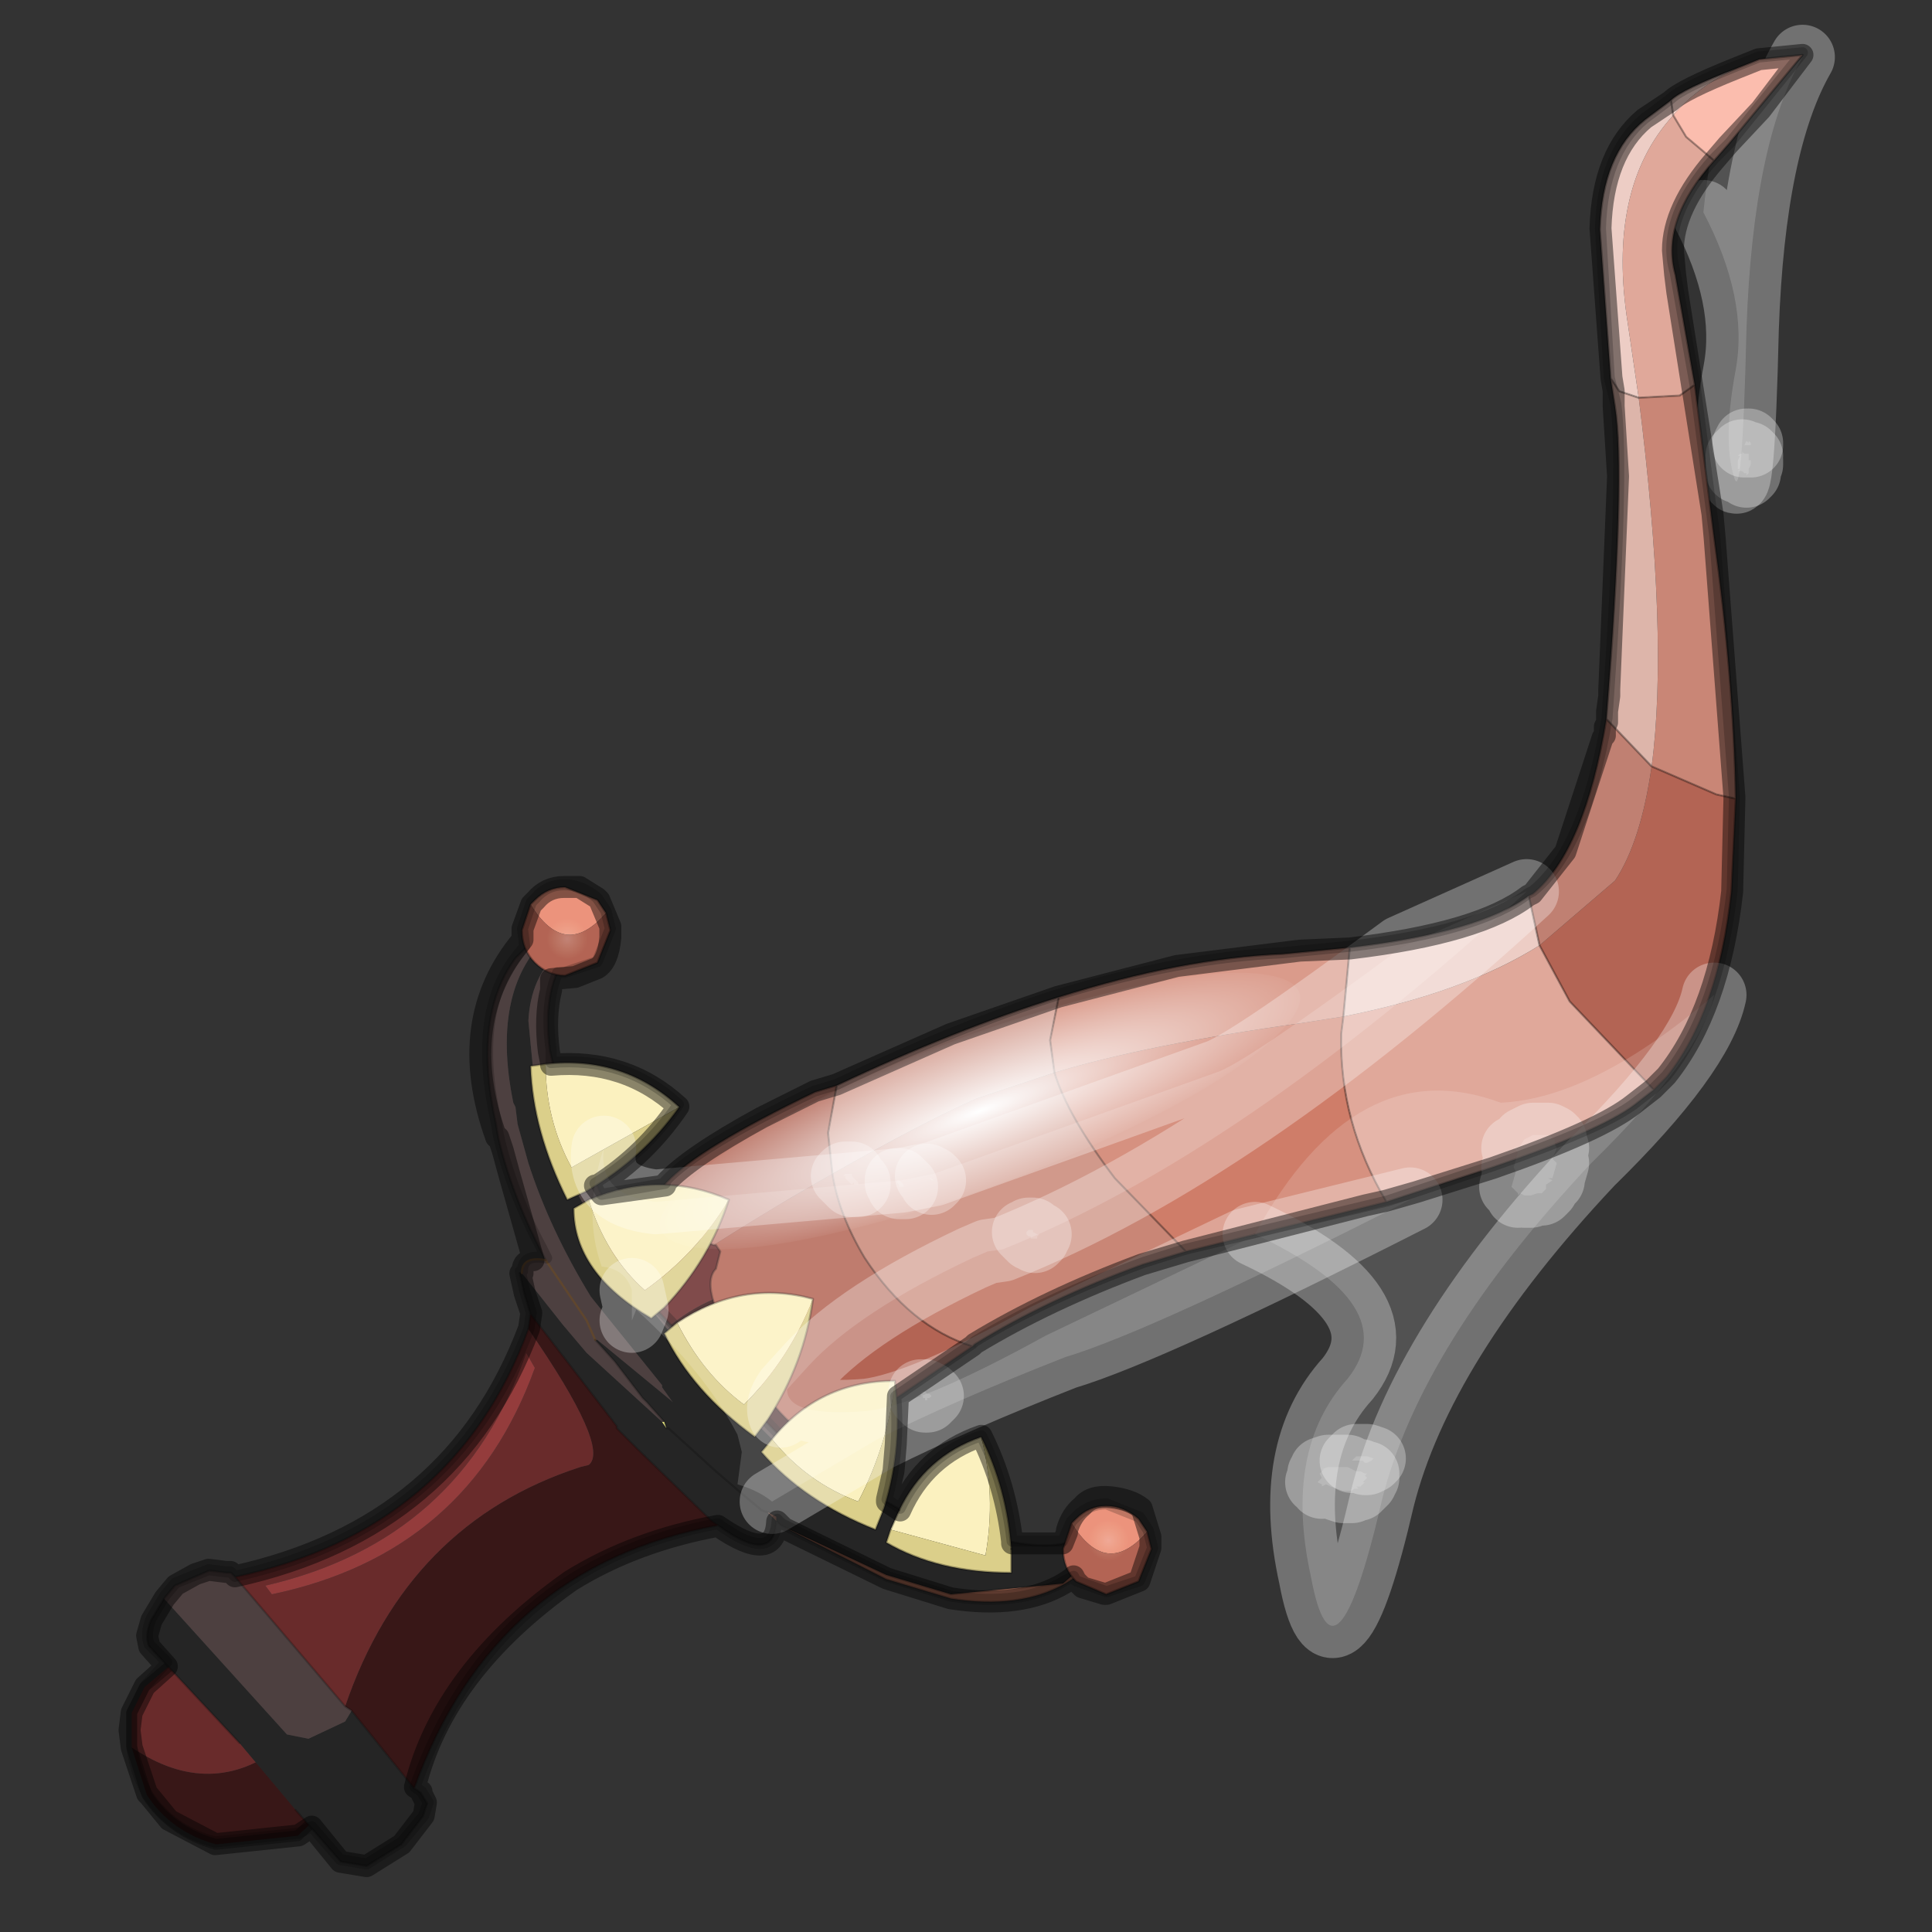 <?xml version="1.0" encoding="UTF-8" standalone="no"?>
<svg xmlns:xlink="http://www.w3.org/1999/xlink" height="440.0px" width="440.0px" xmlns="http://www.w3.org/2000/svg">
  <rect width="100%" height="100%" fill="#333333" stroke="none"/>
  <g transform="matrix(10.0, 0.0, 0.0, 10.0, 0.0, 0.0)">
    <use height="44.0" transform="matrix(1.0, 0.0, 0.0, 1.0, 0.0, 0.0)" width="44.0" xlink:href="#shape0"/>
    <use height="42.7" transform="matrix(0.982, 0.0, 0.0, 0.982, 2.852, 0.564)" width="39.65" xlink:href="#sprite0"/>
    <use height="41.8" transform="matrix(1.0, 0.0, 0.0, 1.0, 2.7, 0.95)" width="38.6" xlink:href="#shape2"/>
    <use height="38.45" transform="matrix(-0.027, -0.107, 0.389, -0.097, 15.303, 29.012)" width="34.5" xlink:href="#sprite1"/>
  </g>
  <defs>
    <g id="shape0" transform="matrix(1.0, 0.0, 0.0, 1.0, 0.0, 0.0)">
      <path d="M44.0 44.0 L0.0 44.0 0.0 0.0 44.0 0.0 44.0 44.0" fill="#43adca" fill-opacity="0.0" fill-rule="evenodd" stroke="none"/>
    </g>
    <g id="sprite0" transform="matrix(1.0, 0.0, 0.0, 1.0, 0.1, 0.75)">
      <use height="42.7" transform="matrix(1.0, 0.0, 0.0, 1.0, -0.1, -0.75)" width="39.65" xlink:href="#shape1"/>
    </g>
    <g id="shape1" transform="matrix(1.0, 0.0, 0.0, 1.0, 0.1, 0.75)">
      <path d="M4.75 40.45 L3.9 41.25 2.0 41.45 Q0.95 41.15 0.4 40.3 L0.05 39.2 Q1.9 40.45 3.55 39.15 L4.75 40.45" fill="#381717" fill-rule="evenodd" stroke="none"/>
      <path d="M0.05 39.2 L0.05 38.4 0.35 37.8 1.3 37.0 1.4 36.95 3.55 39.15 Q1.9 40.45 0.05 39.2" fill="#692b2b" fill-rule="evenodd" stroke="none"/>
      <path d="M1.4 36.95 L3.55 39.15 4.75 40.45" fill="none" stroke="#000000" stroke-linecap="round" stroke-linejoin="round" stroke-opacity="0.302" stroke-width="0.05"/>
      <path d="M4.75 40.45 L3.9 41.25 2.0 41.45 Q0.95 41.15 0.4 40.3 L0.05 39.2 0.05 38.4 0.35 37.8 1.3 37.0 1.4 36.95 Z" fill="none" stroke="#000000" stroke-linecap="round" stroke-linejoin="round" stroke-opacity="0.302" stroke-width="0.25"/>
      <path d="M10.2 24.75 L10.25 24.9 10.3 25.0 10.3 25.05 10.2 24.85 10.2 24.75" fill="#a1664c" fill-rule="evenodd" stroke="none"/>
      <path d="M9.8 20.3 L9.95 20.25 10.0 20.55 9.95 20.75 Q9.3 21.35 9.25 22.35 L9.4 23.9 9.55 24.5 9.9 25.2 10.1 25.8 10.65 26.85 10.8 27.2 11.2 27.8 11.2 27.85 11.35 28.1 11.4 28.2 13.05 30.2 14.9 32.05 15.1 32.25 15.25 32.35 15.25 32.45 15.3 32.5 15.45 32.55 15.7 32.75 16.25 32.9 16.8 33.0 16.85 33.1 17.9 33.7 18.55 33.85 Q21.1 34.85 22.0 34.35 L22.05 34.35 22.15 34.45 22.1 34.65 22.1 34.6 22.25 34.55 22.4 34.55 22.55 34.55 22.55 34.6 22.55 34.65 22.5 34.7 22.05 35.05 21.65 35.4 19.05 35.65 17.55 35.2 15.2 34.1 15.1 34.05 15.0 33.95 15.0 33.85 14.8 33.75 14.65 33.7 14.6 33.65 14.3 33.4 13.6 32.8 12.5 31.8 12.45 31.8 12.5 31.8 13.6 32.8 14.3 33.4 14.6 33.65 14.65 33.7 14.8 33.75 15.0 33.95 Q14.95 35.0 13.65 34.05 L13.5 33.95 11.8 32.3 11.3 31.8 11.3 31.75 9.3 29.15 9.15 28.65 9.05 28.2 9.1 28.2 10.05 29.4 10.6 30.05 12.35 31.65 12.45 31.8 12.4 31.65 12.0 31.2 11.9 31.1 11.25 30.25 10.8 29.75 10.85 29.75 12.55 31.15 12.6 31.2 12.35 30.85 12.35 30.8 10.7 28.75 Q9.75 27.2 9.25 25.65 L9.0 24.75 8.95 24.35 8.9 24.25 Q8.35 21.55 9.8 20.3 M5.15 38.35 L6.6 40.15 6.75 40.25 6.9 40.5 6.8 40.8 6.3 41.45 5.5 41.95 4.9 41.85 3.85 40.65 2.55 39.1 0.45 36.85 Q0.35 36.6 0.5 36.25 L0.8 35.75 3.65 38.9 4.15 39.0 5.0 38.6 5.15 38.35" fill="#252525" fill-rule="evenodd" stroke="none"/>
      <path d="M14.8 33.75 L15.0 33.85 15.0 33.95 14.8 33.75 M15.2 34.1 L17.55 35.2 19.05 35.65 21.65 35.4 22.05 35.05 22.5 34.7 22.1 35.15 21.7 35.4 Q20.65 36.0 19.05 35.75 L17.55 35.3 15.2 34.1 M22.25 34.55 L22.1 34.6 22.1 34.65 22.15 34.45 22.25 34.55" fill="#aa6a55" fill-rule="evenodd" stroke="none"/>
      <path d="M12.4 31.65 L12.45 31.8 12.35 31.65 12.4 31.65" fill="#fefd8b" fill-rule="evenodd" stroke="none"/>
      <path d="M9.3 29.15 L11.3 31.75 11.3 31.8 11.8 32.3 13.5 33.95 13.65 34.05 Q8.45 35.0 6.6 40.15 L5.15 38.35 5.0 38.25 Q6.45 34.0 10.45 32.7 L10.65 32.65 Q11.15 32.25 9.25 29.5 L9.3 29.15" fill="#381717" fill-rule="evenodd" stroke="none"/>
      <path d="M9.25 29.5 Q11.15 32.25 10.65 32.65 L10.45 32.7 Q6.45 34.0 5.0 38.25 L2.45 35.25 Q7.55 34.15 9.25 29.5 M9.2 30.05 Q7.7 34.4 3.15 35.45 L3.3 35.65 Q7.85 34.7 9.4 30.4 L9.2 30.05" fill="#692b2b" fill-rule="evenodd" stroke="none"/>
      <path d="M9.2 30.05 L9.4 30.4 Q7.85 34.7 3.3 35.65 L3.15 35.45 Q7.7 34.4 9.2 30.05" fill="#943c3c" fill-rule="evenodd" stroke="none"/>
      <path d="M9.65 27.9 L9.55 27.7 Q8.85 26.35 8.55 25.05 L8.5 24.75 Q7.95 22.25 8.95 20.9 L9.3 20.55 9.8 20.25 9.8 20.3 Q8.35 21.55 8.9 24.25 L8.95 24.35 9.0 24.75 9.25 25.65 Q9.75 27.2 10.7 28.75 L12.35 30.8 12.35 30.85 12.6 31.2 12.55 31.15 10.85 29.75 10.8 29.75 11.25 30.25 11.9 31.1 12.0 31.2 12.4 31.65 12.35 31.65 10.6 30.05 10.05 29.4 9.1 28.2 Q9.1 27.8 9.65 27.9 L10.6 29.3 10.8 29.75 10.6 29.3 9.65 27.9 M10.0 20.55 L10.2 20.75 Q9.55 21.55 9.75 23.05 L10.05 24.35 10.2 24.75 10.2 24.85 10.3 25.05 10.3 25.0 11.0 26.5 11.2 26.9 11.35 27.25 11.2 27.3 12.7 29.25 Q12.65 29.2 12.6 29.3 L12.95 29.55 12.95 29.6 14.3 31.1 14.9 31.7 15.0 31.75 15.45 32.05 15.55 32.1 15.6 32.1 15.6 32.2 16.15 32.45 16.4 32.75 16.8 33.0 16.25 32.9 15.7 32.75 15.45 32.55 15.3 32.5 15.25 32.45 15.25 32.35 15.1 32.25 14.9 32.05 13.05 30.2 11.4 28.2 11.35 28.1 11.2 27.85 11.2 27.8 10.8 27.2 10.65 26.85 10.1 25.8 9.9 25.2 9.55 24.5 9.4 23.9 9.25 22.35 Q9.3 21.35 9.95 20.75 L10.0 20.55 M2.45 35.25 L5.0 38.25 5.15 38.35 5.0 38.6 4.15 39.0 3.65 38.9 0.8 35.75 1.05 35.45 1.85 35.1 2.25 35.15 2.35 35.15 2.45 35.25" fill="#4d4040" fill-rule="evenodd" stroke="none"/>
      <path d="M11.2 26.9 L11.35 27.25 M15.55 32.1 L15.6 32.1 M15.25 32.45 L15.25 32.35 M10.8 29.75 L10.6 29.3 9.65 27.9 Q9.1 27.8 9.1 28.2 M16.8 33.0 L16.4 32.75 16.15 32.45" fill="none" stroke="#5f462e" stroke-linecap="round" stroke-linejoin="round" stroke-width="0.05"/>
      <path d="M9.65 27.9 L9.55 27.7 Q8.85 26.35 8.55 25.05 L8.5 24.75 Q7.95 22.25 8.95 20.9 L9.3 20.55 9.8 20.25 M9.8 20.3 L9.95 20.25 M10.2 20.75 Q9.55 21.55 9.75 23.05 L10.05 24.35 10.2 24.75 10.25 24.9 10.3 25.0 11.0 26.5 11.2 26.9 M15.6 32.1 L15.65 32.05 Q16.5 31.4 16.7 30.5 M10.8 29.75 L11.25 30.25 11.9 31.1 12.0 31.2 12.4 31.65 12.45 31.8 12.5 31.8 13.6 32.8 14.3 33.4 14.6 33.65 14.65 33.7 14.8 33.75 15.0 33.85 15.0 33.95 15.1 34.05 15.2 34.1 17.55 35.2 19.05 35.65 21.65 35.4 22.05 35.05 22.5 34.7 22.55 34.65 22.55 34.6 M22.0 34.35 Q21.1 34.85 18.55 33.85 L17.9 33.7 16.85 33.1 M10.3 25.0 L10.3 25.05 10.2 24.85 10.2 24.75 M15.0 33.95 L14.8 33.75 M9.3 29.15 L11.3 31.75 11.3 31.8 11.8 32.3 13.5 33.95 13.65 34.05 Q14.95 35.0 15.0 33.95 M9.25 29.5 Q7.55 34.15 2.45 35.25 L5.0 38.25 5.15 38.35 6.6 40.15 Q8.45 35.0 13.65 34.05 M22.5 34.7 L22.1 35.15 21.7 35.4 Q20.65 36.0 19.05 35.75 L17.55 35.3 15.2 34.1 M9.25 29.5 L9.3 29.15 9.15 28.65 9.05 28.2 M0.8 35.75 L0.5 36.25 Q0.35 36.6 0.45 36.85 L2.55 39.1 M3.85 40.65 L4.9 41.85 5.5 41.95 6.3 41.45 6.8 40.8 6.9 40.5 6.75 40.25 6.6 40.15 M0.8 35.75 L1.05 35.45 1.85 35.1 2.25 35.15 2.35 35.15 2.45 35.25" fill="none" stroke="#000000" stroke-linecap="round" stroke-linejoin="round" stroke-opacity="0.2" stroke-width="0.05"/>
      <path d="M17.45 29.4 L17.35 30.45 17.0 31.25 15.7 32.4 15.55 32.45 12.55 29.4 Q14.8 27.65 17.45 29.4" fill="#381717" fill-rule="evenodd" stroke="none"/>
      <path d="M11.0 27.7 Q11.35 27.0 12.1 26.6 13.35 25.95 14.75 26.35 16.15 26.7 16.9 27.9 L17.45 29.4 Q14.8 27.65 12.55 29.4 L11.0 27.7" fill="#692b2b" fill-rule="evenodd" stroke="none"/>
      <path d="M15.55 32.45 L12.55 29.4 11.0 27.7" fill="none" stroke="#000000" stroke-linecap="round" stroke-linejoin="round" stroke-opacity="0.302" stroke-width="0.05"/>
      <path d="M11.0 27.7 Q11.35 27.0 12.1 26.6 13.35 25.95 14.75 26.35 16.15 26.7 16.9 27.9 L17.45 29.4 17.35 30.45 17.0 31.25 15.7 32.4 15.55 32.45 Z" fill="none" stroke="#000000" stroke-linecap="round" stroke-linejoin="round" stroke-opacity="0.302" stroke-width="0.25"/>
      <path d="M21.85 34.0 L21.95 33.9 Q22.25 33.6 22.65 33.6 23.05 33.6 23.4 33.9 L23.6 34.2 Q22.65 35.3 21.85 34.0" fill="#ec937c" fill-rule="evenodd" stroke="none"/>
      <path d="M23.6 34.2 L23.7 34.6 23.4 35.35 22.65 35.65 21.95 35.35 Q21.65 35.05 21.65 34.6 L21.85 34.0 Q22.65 35.3 23.6 34.2" fill="#b36454" fill-rule="evenodd" stroke="none"/>
      <path d="M21.85 34.0 L21.95 33.9 Q22.25 33.6 22.65 33.6 23.05 33.6 23.4 33.9 L23.6 34.2 23.7 34.6 23.4 35.35 22.65 35.65 21.95 35.35 Q21.65 35.05 21.65 34.6 L21.85 34.0 Z" fill="none" stroke="#000000" stroke-linecap="round" stroke-linejoin="round" stroke-opacity="0.302" stroke-width="0.05"/>
      <path d="M9.3 19.65 L9.4 19.55 Q9.7 19.25 10.1 19.25 L10.85 19.55 11.05 19.85 Q10.1 20.95 9.3 19.65" fill="#ec937c" fill-rule="evenodd" stroke="none"/>
      <path d="M11.05 19.85 L11.15 20.25 10.85 21.0 10.1 21.3 Q9.7 21.3 9.4 21.0 9.1 20.7 9.1 20.25 L9.3 19.65 Q10.1 20.95 11.05 19.85" fill="#b36454" fill-rule="evenodd" stroke="none"/>
      <path d="M9.3 19.65 L9.4 19.55 Q9.7 19.25 10.1 19.25 L10.85 19.55 11.05 19.85 11.15 20.25 10.85 21.0 10.1 21.3 Q9.7 21.3 9.4 21.0 9.1 20.7 9.1 20.25 L9.3 19.65 Z" fill="none" stroke="#000000" stroke-linecap="round" stroke-linejoin="round" stroke-opacity="0.302" stroke-width="0.05"/>
      <path d="M10.9 19.55 Q11.2 20.0 11.15 20.4 L10.75 21.3 Q10.5 21.65 10.05 21.7 L9.35 21.3 Q9.1 20.95 9.1 20.45 L9.5 19.55 Q9.85 19.2 10.2 19.25 10.6 19.2 10.9 19.55" fill="url(#gradient0)" fill-rule="evenodd" stroke="none"/>
      <path d="M23.5 33.55 L23.7 34.4 Q23.7 34.95 23.35 35.25 L22.6 35.65 21.95 35.3 Q21.65 34.9 21.7 34.4 21.75 33.9 22.05 33.5 22.35 33.15 22.8 33.15 23.25 33.15 23.5 33.55" fill="url(#gradient1)" fill-rule="evenodd" stroke="none"/>
      <path d="M36.5 3.6 Q36.85 0.2 37.7 1.1 L38.8 0.0 Q37.65 2.0 37.5 6.3 37.4 10.55 37.2 9.7 36.95 8.85 37.25 7.25 37.55 5.6 36.5 3.6" fill="#ffffff" fill-opacity="0.153" fill-rule="evenodd" stroke="none"/>
      <path d="M38.8 0.0 Q37.65 2.0 37.5 6.3 37.4 10.55 37.2 9.7 36.95 8.85 37.25 7.25 37.55 5.6 36.5 3.6" fill="none" stroke="#ffffff" stroke-linecap="round" stroke-linejoin="round" stroke-opacity="0.302" stroke-width="1.5"/>
      <path d="M37.4 9.2 L37.4 9.15 37.45 9.2 37.55 9.2 37.55 9.25 37.6 9.25 37.55 9.25 37.55 9.3 37.55 9.35 37.6 9.35 37.6 9.45 37.55 9.55 37.55 9.6 37.55 9.65 37.5 9.7 37.5 9.65 37.45 9.65 37.4 9.6 37.3 9.6 37.35 9.55 37.3 9.55 37.3 9.45 37.3 9.35 37.35 9.25 37.3 9.25 37.35 9.2 37.4 9.2" fill="#ffffff" fill-opacity="0.153" fill-rule="evenodd" stroke="none"/>
      <path d="M37.4 9.2 L37.4 9.15 37.45 9.2 37.55 9.2 37.55 9.25 37.6 9.25 37.55 9.25 37.55 9.3 37.55 9.35 37.6 9.35 37.6 9.45 37.55 9.55 37.55 9.6 37.55 9.65 37.5 9.7 37.5 9.65 37.45 9.65 37.4 9.6 37.3 9.6 37.35 9.55 37.3 9.55 37.3 9.45 37.3 9.35 37.35 9.25 37.3 9.25 37.35 9.2 37.4 9.2 Z" fill="none" stroke="#ffffff" stroke-linecap="round" stroke-linejoin="round" stroke-opacity="0.302" stroke-width="1.5"/>
      <path d="M37.6 9.0 L37.55 9.0 37.5 9.0 37.45 9.0 37.5 8.9 37.55 8.95 37.55 8.9 37.6 8.95 37.6 9.0" fill="#ffffff" fill-opacity="0.153" fill-rule="evenodd" stroke="none"/>
      <path d="M37.6 9.0 L37.55 9.0 37.5 9.0 37.45 9.0 37.5 8.9 37.55 8.95 37.55 8.9 37.6 8.95 37.6 9.0 Z" fill="none" stroke="#ffffff" stroke-linecap="round" stroke-linejoin="round" stroke-opacity="0.302" stroke-width="1.5"/>
      <path d="M35.8 1.35 L36.1 1.85 36.75 2.4 Q35.5 3.8 35.85 5.05 L36.3 7.6 35.95 7.85 35.0 7.9 34.75 6.2 Q34.25 3.05 35.8 1.35 M35.35 23.95 L34.9 24.3 Q34.1 24.9 31.6 25.75 L29.15 26.55 Q28.05 24.7 28.1 22.65 L28.15 22.25 Q30.95 21.7 32.7 20.6 L33.4 21.9 35.35 23.95" fill="#e0a89a" fill-rule="evenodd" stroke="none"/>
      <path d="M37.3 0.25 L37.8 0.05 38.8 -0.05 37.1 2.0 36.75 2.4 36.1 1.85 35.8 1.35 Q36.4 0.65 37.3 0.25" fill="#fbbdae" fill-rule="evenodd" stroke="none"/>
      <path d="M36.3 7.6 L36.75 11.15 Q37.2 14.4 37.25 17.2 L36.8 17.1 35.3 16.45 Q35.7 13.45 35.0 7.9 L35.95 7.85 36.3 7.6 M24.5 27.7 L23.5 28.0 Q21.3 28.8 19.6 29.85 L19.55 29.9 Q18.1 29.45 17.05 27.85 16.45 26.85 16.3 25.9 18.4 24.7 19.65 24.15 L21.45 23.55 Q21.75 24.55 22.85 26.0 L24.5 27.7" fill="#c98676" fill-rule="evenodd" stroke="none"/>
      <path d="M29.15 26.55 L24.5 27.7 22.85 26.0 Q21.75 24.55 21.45 23.55 23.6 22.9 27.2 22.4 L28.15 22.25 28.1 22.65 Q28.05 24.7 29.15 26.55" fill="#cf7d69" fill-rule="evenodd" stroke="none"/>
      <path d="M37.25 17.2 L37.15 19.35 Q36.85 22.15 35.65 23.65 L35.35 23.95 33.4 21.9 32.7 20.6 34.45 19.1 Q35.05 18.2 35.3 16.45 L36.8 17.1 37.25 17.2 M19.55 29.9 L16.3 32.1 Q15.4 32.15 14.3 30.35 13.15 28.55 13.6 28.1 L13.7 27.7 13.6 27.55 13.55 27.55 Q15.05 26.6 16.3 25.9 16.45 26.85 17.05 27.85 18.1 29.45 19.55 29.9" fill="#b36454" fill-rule="evenodd" stroke="none"/>
      <path d="M13.55 27.55 L12.4 27.15 Q11.85 26.75 12.45 26.1 13.2 25.3 15.9 24.0 L16.4 23.85 16.2 24.95 16.3 25.9 Q15.05 26.6 13.55 27.55 M32.45 19.45 L32.55 19.4 Q33.75 18.4 34.25 15.35 L35.3 16.45 Q35.05 18.2 34.45 19.1 L32.7 20.6 32.45 19.45" fill="#c08072" fill-rule="evenodd" stroke="none"/>
      <path d="M16.4 23.85 Q19.15 22.55 21.55 21.8 L21.35 22.8 21.45 23.55 19.65 24.15 Q18.4 24.7 16.3 25.9 L16.2 24.95 16.4 23.85" fill="#d8a89c" fill-rule="evenodd" stroke="none"/>
      <path d="M21.55 21.8 Q24.4 20.9 26.75 20.8 L28.3 20.65 28.15 22.25 27.2 22.4 Q23.6 22.9 21.45 23.55 L21.35 22.8 21.55 21.8" fill="#da9b8b" fill-rule="evenodd" stroke="none"/>
      <path d="M28.3 20.65 Q31.3 20.3 32.45 19.45 L32.7 20.6 Q30.95 21.7 28.15 22.25 L28.3 20.65 M34.35 7.45 L34.1 4.0 Q34.15 2.25 35.15 1.45 L35.75 1.0 35.8 1.35 Q34.25 3.05 34.75 6.2 L35.0 7.9 34.55 7.75 34.35 7.45" fill="#edcdc5" fill-rule="evenodd" stroke="none"/>
      <path d="M34.25 15.35 Q34.7 9.65 34.45 8.1 L34.35 7.45 34.55 7.75 35.0 7.9 Q35.7 13.45 35.3 16.45 L34.25 15.35" fill="#ddb5aa" fill-rule="evenodd" stroke="none"/>
      <path d="M37.3 0.25 Q36.4 0.65 35.8 1.35 L35.75 1.0 Q36.0 0.75 37.3 0.25" fill="#fdd9d0" fill-rule="evenodd" stroke="none"/>
      <path d="M36.75 2.4 L37.1 2.0 38.8 -0.05 37.8 0.05 37.3 0.25 M35.8 1.35 L36.1 1.85 36.75 2.4 Q35.5 3.8 35.85 5.05 L36.3 7.6 36.75 11.15 Q37.2 14.4 37.25 17.2 L37.15 19.35 Q36.85 22.15 35.65 23.65 L35.35 23.95 34.9 24.3 Q34.1 24.9 31.6 25.75 L29.15 26.55 24.5 27.7 23.5 28.0 Q21.3 28.8 19.6 29.85 L19.6 29.9 19.55 29.9 16.3 32.1 Q15.4 32.15 14.3 30.35 13.15 28.55 13.6 28.1 L13.7 27.7 13.6 27.55 13.55 27.55 12.4 27.15 Q11.85 26.75 12.45 26.1 13.2 25.3 15.9 24.0 L16.4 23.85 Q19.15 22.55 21.55 21.8 24.4 20.9 26.75 20.8 L28.3 20.65 Q31.3 20.3 32.45 19.45 L32.55 19.4 Q33.75 18.4 34.25 15.35 34.7 9.65 34.45 8.1 L34.35 7.45 34.1 4.0 Q34.15 2.25 35.15 1.45 L35.75 1.0 Q36.0 0.75 37.3 0.25 M35.75 1.0 L35.8 1.35 M35.0 7.9 L35.95 7.85 36.3 7.6 M34.35 7.45 L34.55 7.75 35.0 7.9 M35.3 16.45 L36.8 17.1 37.25 17.2 M28.15 22.25 L28.1 22.65 Q28.05 24.7 29.15 26.55 M28.15 22.25 L28.3 20.65 M32.7 20.6 L32.45 19.45 M21.45 23.55 L21.35 22.8 21.55 21.8 M35.3 16.45 L34.25 15.35 M32.7 20.6 L33.4 21.9 35.35 23.95 M16.4 23.85 L16.2 24.95 16.3 25.9 Q16.45 26.85 17.05 27.85 18.1 29.45 19.55 29.9 L19.6 29.85 M21.45 23.55 Q21.75 24.55 22.85 26.0 L24.5 27.7" fill="none" stroke="#000000" stroke-linecap="round" stroke-linejoin="round" stroke-opacity="0.302" stroke-width="0.05"/>
      <path d="M32.45 25.05 L32.55 25.0 32.6 25.0 32.85 25.0 32.9 25.0 33.0 25.05 32.95 25.1 33.05 25.1 33.05 25.2 33.1 25.3 33.0 25.55 33.1 25.65 33.0 26.0 32.9 26.0 33.0 26.05 32.85 26.15 32.85 26.25 32.75 26.35 32.65 26.35 32.5 26.4 32.35 26.4 32.25 26.35 32.2 26.4 32.2 26.35 32.05 26.2 32.15 25.85 32.1 25.75 32.2 25.4 32.1 25.3 32.25 25.25 32.35 25.1 32.45 25.05" fill="#ffffff" fill-opacity="0.153" fill-rule="evenodd" stroke="none"/>
      <path d="M32.45 25.05 L32.55 25.0 32.6 25.0 32.85 25.0 32.9 25.0 33.0 25.05 32.95 25.1 33.05 25.1 33.05 25.2 33.1 25.3 33.0 25.55 33.1 25.65 33.0 26.0 32.9 26.0 33.0 26.05 32.85 26.15 32.85 26.25 32.75 26.35 32.65 26.35 32.5 26.4 32.35 26.4 32.25 26.35 32.2 26.4 32.2 26.35 32.05 26.2 32.15 25.85 32.1 25.75 32.2 25.4 32.1 25.3 32.25 25.25 32.35 25.1 32.45 25.05 Z" fill="none" stroke="#ffffff" stroke-linecap="round" stroke-linejoin="round" stroke-opacity="0.302" stroke-width="1.5"/>
      <path d="M26.1 27.3 Q28.45 23.0 31.8 24.25 33.95 24.15 36.75 21.75 36.45 23.15 33.9 25.65 29.95 29.85 29.05 33.45 27.95 38.2 27.4 35.25 26.75 32.3 28.25 30.65 29.6 28.95 26.1 27.3" fill="#ffffff" fill-opacity="0.153" fill-rule="evenodd" stroke="none"/>
      <path d="M36.75 21.75 Q36.45 23.15 33.9 25.65 29.95 29.85 29.05 33.45 27.95 38.2 27.4 35.25 26.75 32.3 28.25 30.65 29.6 28.95 26.1 27.3" fill="none" stroke="#ffffff" stroke-linecap="round" stroke-linejoin="round" stroke-opacity="0.302" stroke-width="1.5"/>
      <path d="M28.0 32.7 L28.15 32.7 28.25 32.7 28.45 32.8 28.55 32.8 28.65 32.85 28.6 32.85 28.7 32.85 28.65 32.9 28.7 32.95 28.6 33.05 28.65 33.05 28.55 33.15 28.45 33.15 28.5 33.2 28.4 33.2 28.35 33.25 28.25 33.25 28.15 33.25 28.0 33.2 27.85 33.15 27.75 33.1 27.65 33.15 27.65 33.1 27.55 33.05 27.65 32.95 27.6 32.85 27.7 32.75 27.65 32.75 27.8 32.7 27.95 32.7 28.0 32.7" fill="#ffffff" fill-opacity="0.153" fill-rule="evenodd" stroke="none"/>
      <path d="M28.0 32.7 L28.15 32.7 28.25 32.7 28.45 32.8 28.55 32.8 28.65 32.85 28.6 32.85 28.7 32.85 28.65 32.9 28.7 32.95 28.6 33.05 28.65 33.05 28.55 33.15 28.45 33.15 28.5 33.2 28.4 33.2 28.35 33.25 28.25 33.25 28.15 33.25 28.0 33.2 27.85 33.15 27.75 33.1 27.65 33.15 27.65 33.1 27.55 33.05 27.65 32.95 27.6 32.85 27.7 32.75 27.65 32.75 27.8 32.7 27.95 32.7 28.0 32.7 Z" fill="none" stroke="#ffffff" stroke-linecap="round" stroke-linejoin="round" stroke-opacity="0.302" stroke-width="1.5"/>
      <path d="M28.6 32.45 L28.7 32.45 28.85 32.5 28.8 32.55 28.7 32.6 28.65 32.6 28.6 32.55 28.35 32.55 28.45 32.45 28.6 32.45" fill="#ffffff" fill-opacity="0.153" fill-rule="evenodd" stroke="none"/>
      <path d="M28.6 32.45 L28.7 32.45 28.85 32.5 28.8 32.55 28.7 32.6 28.65 32.6 28.6 32.55 28.35 32.55 28.45 32.45 28.6 32.45 Z" fill="none" stroke="#ffffff" stroke-linecap="round" stroke-linejoin="round" stroke-opacity="0.302" stroke-width="1.5"/>
      <path d="M17.65 34.15 L17.85 33.7 Q18.45 32.45 19.75 32.0 20.1 33.35 19.85 34.75 L17.65 34.15" fill="#fbf1bf" fill-rule="evenodd" stroke="none"/>
      <path d="M17.65 34.15 L19.85 34.75 Q20.1 33.35 19.75 32.0 20.35 33.2 20.45 34.6 L20.45 34.7 20.45 35.15 Q18.75 35.15 17.55 34.45 L17.65 34.15" fill="#dbcf8a" fill-rule="evenodd" stroke="none"/>
      <path d="M17.85 33.7 L17.65 34.15 M20.45 34.6 L20.45 34.7 20.45 35.15 Q18.75 35.15 17.55 34.45 L17.65 34.15" fill="none" stroke="#000000" stroke-linecap="round" stroke-linejoin="round" stroke-opacity="0.302" stroke-width="0.05"/>
      <path d="M19.75 32.0 Q18.45 32.45 17.85 33.7 M19.75 32.0 Q20.35 33.2 20.45 34.6" fill="none" stroke="#000000" stroke-linecap="round" stroke-linejoin="round" stroke-opacity="0.302" stroke-width="0.05"/>
      <path d="M14.9 32.05 Q16.0 30.7 17.75 30.7 17.6 32.15 16.9 33.5 15.7 33.05 14.9 32.05" fill="#fbf1bf" fill-rule="evenodd" stroke="none"/>
      <path d="M17.75 30.7 Q17.95 32.2 17.5 33.65 L17.3 34.15 Q15.65 33.5 14.65 32.35 L14.9 32.05 Q15.7 33.05 16.9 33.5 17.6 32.15 17.75 30.7" fill="#dbcf8a" fill-rule="evenodd" stroke="none"/>
      <path d="M17.75 30.7 Q17.95 32.2 17.5 33.65 L17.3 34.15 Q15.65 33.5 14.65 32.35 L14.9 32.05 Q16.0 30.7 17.75 30.7 Z" fill="none" stroke="#000000" stroke-linecap="round" stroke-linejoin="round" stroke-opacity="0.302" stroke-width="0.05"/>
      <path d="M15.85 28.8 Q15.3 30.2 14.25 31.25 13.3 30.55 12.7 29.35 14.2 28.35 15.85 28.8" fill="#fbf1bf" fill-rule="evenodd" stroke="none"/>
      <path d="M12.7 29.35 Q13.3 30.55 14.25 31.25 15.3 30.2 15.85 28.8 15.65 30.3 14.8 31.6 L14.5 32.0 Q13.05 30.95 12.4 29.6 L12.7 29.35" fill="#dbcf8a" fill-rule="evenodd" stroke="none"/>
      <path d="M15.85 28.8 Q14.2 28.35 12.7 29.35 L12.4 29.6 Q13.05 30.95 14.5 32.0 L14.8 31.6 Q15.65 30.3 15.85 28.8 Z" fill="none" stroke="#000000" stroke-linecap="round" stroke-linejoin="round" stroke-opacity="0.302" stroke-width="0.05"/>
      <path d="M10.65 26.5 Q12.3 25.8 13.9 26.5 13.15 27.75 11.95 28.6 11.05 27.8 10.65 26.5" fill="#fbf1bf" fill-rule="evenodd" stroke="none"/>
      <path d="M13.9 26.5 Q13.45 27.9 12.4 29.0 L12.1 29.25 Q10.3 28.2 10.3 26.7 L10.65 26.5 Q11.05 27.8 11.95 28.6 13.15 27.75 13.9 26.5" fill="#dbcf8a" fill-rule="evenodd" stroke="none"/>
      <path d="M13.9 26.5 Q13.45 27.9 12.4 29.0 L12.1 29.25 Q10.3 28.2 10.3 26.7 L10.65 26.5 Q12.3 25.8 13.9 26.5 Z" fill="none" stroke="#000000" stroke-linecap="round" stroke-linejoin="round" stroke-opacity="0.302" stroke-width="0.05"/>
      <path d="M9.65 23.35 Q11.45 23.15 12.75 24.35 L10.25 25.75 Q9.65 24.65 9.65 23.35" fill="#fbf1bf" fill-rule="evenodd" stroke="none"/>
      <path d="M12.75 24.35 Q11.9 25.55 10.6 26.3 L10.15 26.5 Q9.35 24.9 9.3 23.4 L9.65 23.35 Q9.65 24.65 10.25 25.75 L12.75 24.35" fill="#dbcf8a" fill-rule="evenodd" stroke="none"/>
      <path d="M12.75 24.35 Q11.9 25.55 10.6 26.3 L10.15 26.5 Q9.35 24.9 9.3 23.4 L9.65 23.35 Q11.45 23.15 12.75 24.35 Z" fill="none" stroke="#000000" stroke-linecap="round" stroke-linejoin="round" stroke-opacity="0.302" stroke-width="0.05"/>
      <path d="M11.0 25.3 Q10.85 26.4 12.2 26.55 L17.9 26.05 18.65 25.9 25.2 23.55 Q25.85 23.35 29.5 20.65 L32.4 19.35 Q25.75 25.45 20.25 27.65 L19.9 27.7 19.55 27.85 Q16.9 29.1 15.75 30.35 L15.25 30.9 Q15.25 31.55 17.1 31.4 18.35 31.25 21.25 29.65 L25.85 27.45 29.7 26.5 Q23.7 29.55 21.7 30.15 19.15 31.15 17.35 32.05 L14.9 33.5 Q14.6 33.25 14.1 33.1 L14.2 32.35 14.1 31.95 Q13.35 30.5 11.75 29.05 L11.65 28.6 11.75 29.05 11.65 29.3 11.65 28.6 Q11.5 28.1 10.95 28.05 10.5 26.8 11.0 25.3 M15.1 31.5 Q15.0 31.25 15.25 30.9 15.0 31.25 15.1 31.5" fill="#ffffff" fill-opacity="0.153" fill-rule="evenodd" stroke="none"/>
      <path d="M15.25 30.9 L15.75 30.35 Q16.9 29.1 19.55 27.85 L19.9 27.7 20.25 27.65 Q25.75 25.45 32.4 19.35 L29.5 20.65 Q25.85 23.35 25.2 23.55 L18.65 25.9 17.9 26.05 12.2 26.55 Q10.85 26.4 11.0 25.3 M11.65 28.6 L11.75 29.05 M14.9 33.5 L17.35 32.05 Q19.15 31.15 21.7 30.15 23.7 29.55 29.7 26.5 L25.85 27.45 21.25 29.65 Q18.35 31.25 17.1 31.4 15.25 31.55 15.25 30.9 15.0 31.25 15.1 31.5 M11.65 29.3 L11.75 29.05" fill="none" stroke="#ffffff" stroke-linecap="round" stroke-linejoin="round" stroke-opacity="0.302" stroke-width="1.5"/>
      <path d="M17.8 26.1 L17.85 26.15 17.85 26.2 17.9 26.2 17.95 26.2 18.0 26.2 17.95 26.2 17.95 26.15 17.9 26.1 17.85 26.05 17.8 26.05 17.8 26.1" fill="#ffffff" fill-opacity="0.153" fill-rule="evenodd" stroke="none"/>
      <path d="M17.8 26.1 L17.85 26.15 17.85 26.2 17.9 26.2 17.95 26.2 18.0 26.2 17.95 26.2 17.95 26.15 17.9 26.1 17.85 26.05 17.8 26.05 17.8 26.1 Z" fill="none" stroke="#ffffff" stroke-linecap="round" stroke-linejoin="round" stroke-opacity="0.302" stroke-width="1.5"/>
      <path d="M16.65 26.05 L16.7 26.1 16.75 26.15 16.8 26.1 16.8 26.15 16.85 26.15 16.9 26.15 16.85 26.15 16.9 26.15 16.9 26.1 16.85 26.05 16.8 26.0 16.75 25.95 16.75 25.9 16.7 25.9 16.65 25.9 16.6 25.9 16.55 25.95 16.6 25.95 16.6 26.0 16.65 26.05" fill="#ffffff" fill-opacity="0.153" fill-rule="evenodd" stroke="none"/>
      <path d="M16.65 26.05 L16.7 26.1 16.75 26.15 16.8 26.1 16.8 26.15 16.85 26.15 16.9 26.15 16.85 26.15 16.9 26.15 16.9 26.1 16.85 26.05 16.8 26.0 16.75 25.95 16.75 25.9 16.7 25.9 16.65 25.9 16.6 25.9 16.55 25.95 16.6 25.95 16.6 26.0 16.65 26.05 Z" fill="none" stroke="#ffffff" stroke-linecap="round" stroke-linejoin="round" stroke-opacity="0.302" stroke-width="1.5"/>
      <path d="M18.55 26.0 L18.6 26.05 18.6 26.1 18.6 26.05 18.65 26.05 18.6 26.0 18.55 26.0 18.5 25.95 18.55 26.0" fill="#ffffff" fill-opacity="0.153" fill-rule="evenodd" stroke="none"/>
      <path d="M18.55 26.0 L18.6 26.05 18.6 26.1 18.6 26.05 18.65 26.05 18.6 26.0 18.55 26.0 18.5 25.95 18.55 26.0 Z" fill="none" stroke="#ffffff" stroke-linecap="round" stroke-linejoin="round" stroke-opacity="0.302" stroke-width="1.5"/>
      <path d="M20.8 27.3 L20.85 27.3 20.8 27.3 20.85 27.35 20.9 27.35 20.9 27.4 21.0 27.4 21.0 27.45 21.0 27.4 21.05 27.4 21.05 27.35 21.1 27.3 21.05 27.3 20.95 27.25 20.95 27.2 20.9 27.2 20.85 27.2 20.8 27.25 20.75 27.25 20.8 27.25 20.8 27.3" fill="#ffffff" fill-opacity="0.153" fill-rule="evenodd" stroke="none"/>
      <path d="M20.8 27.3 L20.85 27.3 20.8 27.3 20.85 27.35 20.9 27.35 20.9 27.4 21.0 27.4 21.0 27.45 21.0 27.4 21.05 27.4 21.05 27.35 21.1 27.3 21.05 27.3 20.95 27.25 20.95 27.2 20.9 27.2 20.85 27.2 20.8 27.25 20.75 27.25 20.8 27.25 20.8 27.3 Z" fill="none" stroke="#ffffff" stroke-linecap="round" stroke-linejoin="round" stroke-opacity="0.302" stroke-width="1.5"/>
      <path d="M18.4 31.05 L18.4 31.1 18.45 31.1 18.45 31.15 18.5 31.15 18.5 31.1 18.55 31.1 18.6 31.05 18.55 31.0 18.5 31.0 18.45 30.95 18.4 30.95 18.35 30.95 18.4 31.0 18.35 31.0 18.35 31.05 18.4 31.05" fill="#ffffff" fill-opacity="0.153" fill-rule="evenodd" stroke="none"/>
      <path d="M18.4 31.05 L18.4 31.1 18.45 31.1 18.45 31.15 18.5 31.15 18.5 31.1 18.55 31.1 18.6 31.05 18.55 31.0 18.5 31.0 18.45 30.95 18.4 30.95 18.35 30.95 18.4 31.0 18.35 31.0 18.35 31.05 18.4 31.05 Z" fill="none" stroke="#ffffff" stroke-linecap="round" stroke-linejoin="round" stroke-opacity="0.302" stroke-width="1.5"/>
    </g>
    <radialGradient cx="0" cy="0" gradientTransform="matrix(0.001, -0.001, 0.001, 0.001, 10.15, 20.45)" gradientUnits="userSpaceOnUse" id="gradient0" r="819.2" spreadMethod="pad">
      <stop offset="0.0" stop-color="#ffffff" stop-opacity="0.2"/>
      <stop offset="0.412" stop-color="#ffffcc" stop-opacity="0.0"/>
    </radialGradient>
    <radialGradient cx="0" cy="0" gradientTransform="matrix(0.001, -0.001, 0.001, 0.001, 22.7, 34.4)" gradientUnits="userSpaceOnUse" id="gradient1" r="819.2" spreadMethod="pad">
      <stop offset="0.0" stop-color="#ffffff" stop-opacity="0.2"/>
      <stop offset="0.412" stop-color="#ffffcc" stop-opacity="0.0"/>
    </radialGradient>
    <g id="shape2" transform="matrix(1.0, 0.0, 0.0, 1.0, -2.7, -0.95)">
      <path d="M40.05 1.3 L41.05 1.2 39.4 3.25 39.05 3.6 Q37.8 5.0 38.15 6.2 L38.6 8.75 39.05 12.2 39.5 18.15 39.45 20.25 Q39.15 23.0 37.95 24.5 L37.65 24.8 37.2 25.15 Q36.45 25.7 34.0 26.55 L31.6 27.35 27.0 28.45 26.05 28.75 Q23.85 29.55 22.2 30.55 L22.15 30.6 20.4 31.8 Q20.5 33.0 20.2 34.15 L20.5 34.35 Q21.1 33.1 22.35 32.7 22.9 33.8 23.05 35.1 L24.2 35.1 24.4 34.65 24.5 34.55 Q24.8 34.25 25.2 34.25 L25.95 34.55 26.15 34.85 26.25 35.25 25.95 36.0 25.2 36.25 24.5 36.0 24.45 35.9 24.25 36.0 Q23.25 36.6 21.65 36.35 L20.2 35.9 17.9 34.75 17.8 34.7 17.7 34.6 Q17.65 35.65 16.35 34.7 11.25 35.65 9.45 40.7 L9.6 40.8 9.75 41.05 9.65 41.35 9.15 41.95 8.35 42.45 7.75 42.35 7.1 41.6 6.8 41.75 4.9 41.95 Q3.9 41.7 3.35 40.85 3.05 40.3 3.0 39.75 L3.0 39.0 3.3 38.4 3.8 37.85 3.4 37.45 Q3.3 37.2 3.45 36.85 L3.75 36.35 4.0 36.05 4.75 35.75 5.15 35.8 5.25 35.8 5.35 35.9 Q10.35 34.8 12.05 30.25 L12.1 29.9 11.95 29.4 11.85 28.95 11.9 28.95 Q11.9 28.55 12.45 28.65 L12.35 28.45 Q11.65 27.15 11.35 25.85 L11.3 25.55 Q10.75 23.1 11.75 21.8 L11.95 21.55 11.9 21.15 12.1 20.55 12.2 20.45 Q12.45 20.15 12.85 20.15 13.25 20.15 13.6 20.45 L13.8 20.75 13.9 21.15 13.6 21.9 12.85 22.15 12.7 22.15 Q12.4 22.85 12.55 23.9 L12.55 24.2 Q14.25 24.05 15.45 25.15 14.7 26.25 13.55 26.95 L13.7 27.2 15.15 26.95 15.15 26.9 Q15.9 26.1 18.55 24.85 L19.05 24.7 Q21.75 23.4 24.1 22.65 26.9 21.8 29.2 21.7 L30.75 21.55 Q33.7 21.2 34.8 20.35 L34.9 20.3 Q36.1 19.35 36.6 16.35 37.0 10.75 36.8 9.2 L36.65 8.6 36.45 5.2 Q36.5 3.5 37.45 2.7 L38.05 2.25 Q38.3 2.0 39.55 1.5 L40.05 1.3 Z" fill="none" stroke="#000000" stroke-linecap="round" stroke-linejoin="round" stroke-opacity="0.2" stroke-width="0.25"/>
      <path d="M41.05 1.25 L40.05 1.35 39.55 1.55 Q38.3 2.05 38.05 2.3 L37.45 2.7 Q36.5 3.5 36.45 5.2 L36.7 8.6 36.75 8.9 36.75 9.25 36.85 10.85 36.65 15.7 36.65 15.85 36.6 16.2 36.6 16.35 36.6 16.45 36.55 16.55 36.55 16.75 36.5 16.8 35.65 19.4 34.9 20.35 34.8 20.4 Q33.7 21.25 30.75 21.6 L29.6 21.65 26.8 22.0 24.1 22.7 21.65 23.55 19.05 24.7 18.55 24.85 17.35 25.45 Q15.7 26.35 15.15 26.95 L15.15 27.0 13.7 27.2 13.55 27.0 13.6 27.0 Q14.7 26.3 15.45 25.2 14.25 24.1 12.55 24.25 L12.55 24.2 12.5 23.95 Q12.4 23.15 12.55 22.55 L12.55 22.3 13.1 22.25 13.6 22.05 Q13.85 21.9 13.9 21.35 L13.9 21.2 13.9 21.1 13.65 20.5 13.6 20.45 13.2 20.2 12.95 20.2 12.85 20.2 Q12.45 20.2 12.2 20.5 L12.1 20.6 11.9 21.15 11.9 21.2 11.9 21.35 11.9 21.4 Q10.35 23.25 11.3 25.9 L11.35 25.9 11.45 26.2 11.6 26.75 12.15 28.7 Q11.9 28.7 11.9 28.95 L11.9 29.0 11.85 29.0 11.95 29.45 12.1 29.9 12.05 30.25 Q10.35 34.8 5.35 35.9 L5.25 35.8 5.15 35.8 4.75 35.75 4.45 35.85 4.0 36.1 3.75 36.4 3.45 36.9 3.35 37.25 3.4 37.5 3.8 37.95 3.3 38.4 3.0 39.0 2.95 39.4 3.0 39.8 3.35 40.85 3.4 40.9 3.85 41.45 4.9 42.0 6.8 41.8 7.1 41.6 7.75 42.4 8.35 42.5 9.15 42.0 9.65 41.35 9.7 41.05 9.6 40.85 9.6 40.8 9.45 40.7 Q10.1 38.05 13.0 36.0 14.45 35.1 16.35 34.75 17.65 35.65 17.7 34.65 L17.8 34.75 17.85 34.8 20.2 35.95 21.65 36.4 Q23.25 36.65 24.25 36.05 L24.4 35.95 24.45 35.9 24.5 36.0 24.65 36.15 25.15 36.3 25.2 36.3 25.95 36.0 26.2 35.25 26.2 35.2 26.2 35.1 26.2 35.0 26.0 34.35 Q25.75 34.15 25.3 34.1 24.85 34.05 24.65 34.3 24.4 34.5 24.3 34.85 L24.3 34.9 24.2 35.15 23.05 35.15 23.05 35.1 Q22.9 33.8 22.35 32.7 21.05 33.15 20.5 34.4 L20.2 34.2 20.2 34.15 20.35 33.5 20.4 32.9 20.45 31.8 22.15 30.65 22.2 30.6 Q23.85 29.6 26.0 28.8 L27.0 28.5 31.1 27.45 31.55 27.35 32.25 27.15 34.0 26.6 Q36.45 25.75 37.2 25.15 L37.65 24.8 37.95 24.5 Q39.15 23.0 39.45 20.3 L39.45 20.25 39.5 18.2 39.5 18.15 39.05 12.25 39.0 11.7 38.2 6.65 38.15 6.25 38.1 5.7 Q38.1 4.75 39.05 3.65 L39.35 3.3 40.1 2.5 41.05 1.25 Z" fill="none" stroke="#000000" stroke-linecap="round" stroke-linejoin="round" stroke-opacity="0.451" stroke-width="0.5"/>
    </g>
    <g id="sprite1" transform="matrix(1.0, 0.0, 0.0, 1.0, 17.25, 19.2)">
      <use height="38.45" transform="matrix(1.0, 0.0, 0.0, 1.0, -17.25, -19.2)" width="34.5" xlink:href="#shape3"/>
    </g>
    <g id="shape3" transform="matrix(1.0, 0.0, 0.0, 1.0, 17.25, 19.2)">
      <path d="M12.2 -6.25 Q17.25 1.25 17.25 8.4 17.25 15.55 12.2 18.15 7.15 20.75 0.0 17.3 -7.15 13.8 -12.2 6.3 -17.25 -1.2 -17.25 -8.35 -17.25 -15.5 -12.2 -18.1 -7.15 -20.7 0.0 -17.2 7.15 -13.75 12.2 -6.25" fill="url(#gradient2)" fill-rule="evenodd" stroke="none"/>
    </g>
    <radialGradient cx="0" cy="0" gradientTransform="matrix(0.022, 0.011, 0.0, 0.022, 0.0, 0.05)" gradientUnits="userSpaceOnUse" id="gradient2" r="819.2" spreadMethod="pad">
      <stop offset="0.0" stop-color="#ffffff"/>
      <stop offset="1.0" stop-color="#ffffff" stop-opacity="0.0"/>
    </radialGradient>
  </defs>
</svg>
